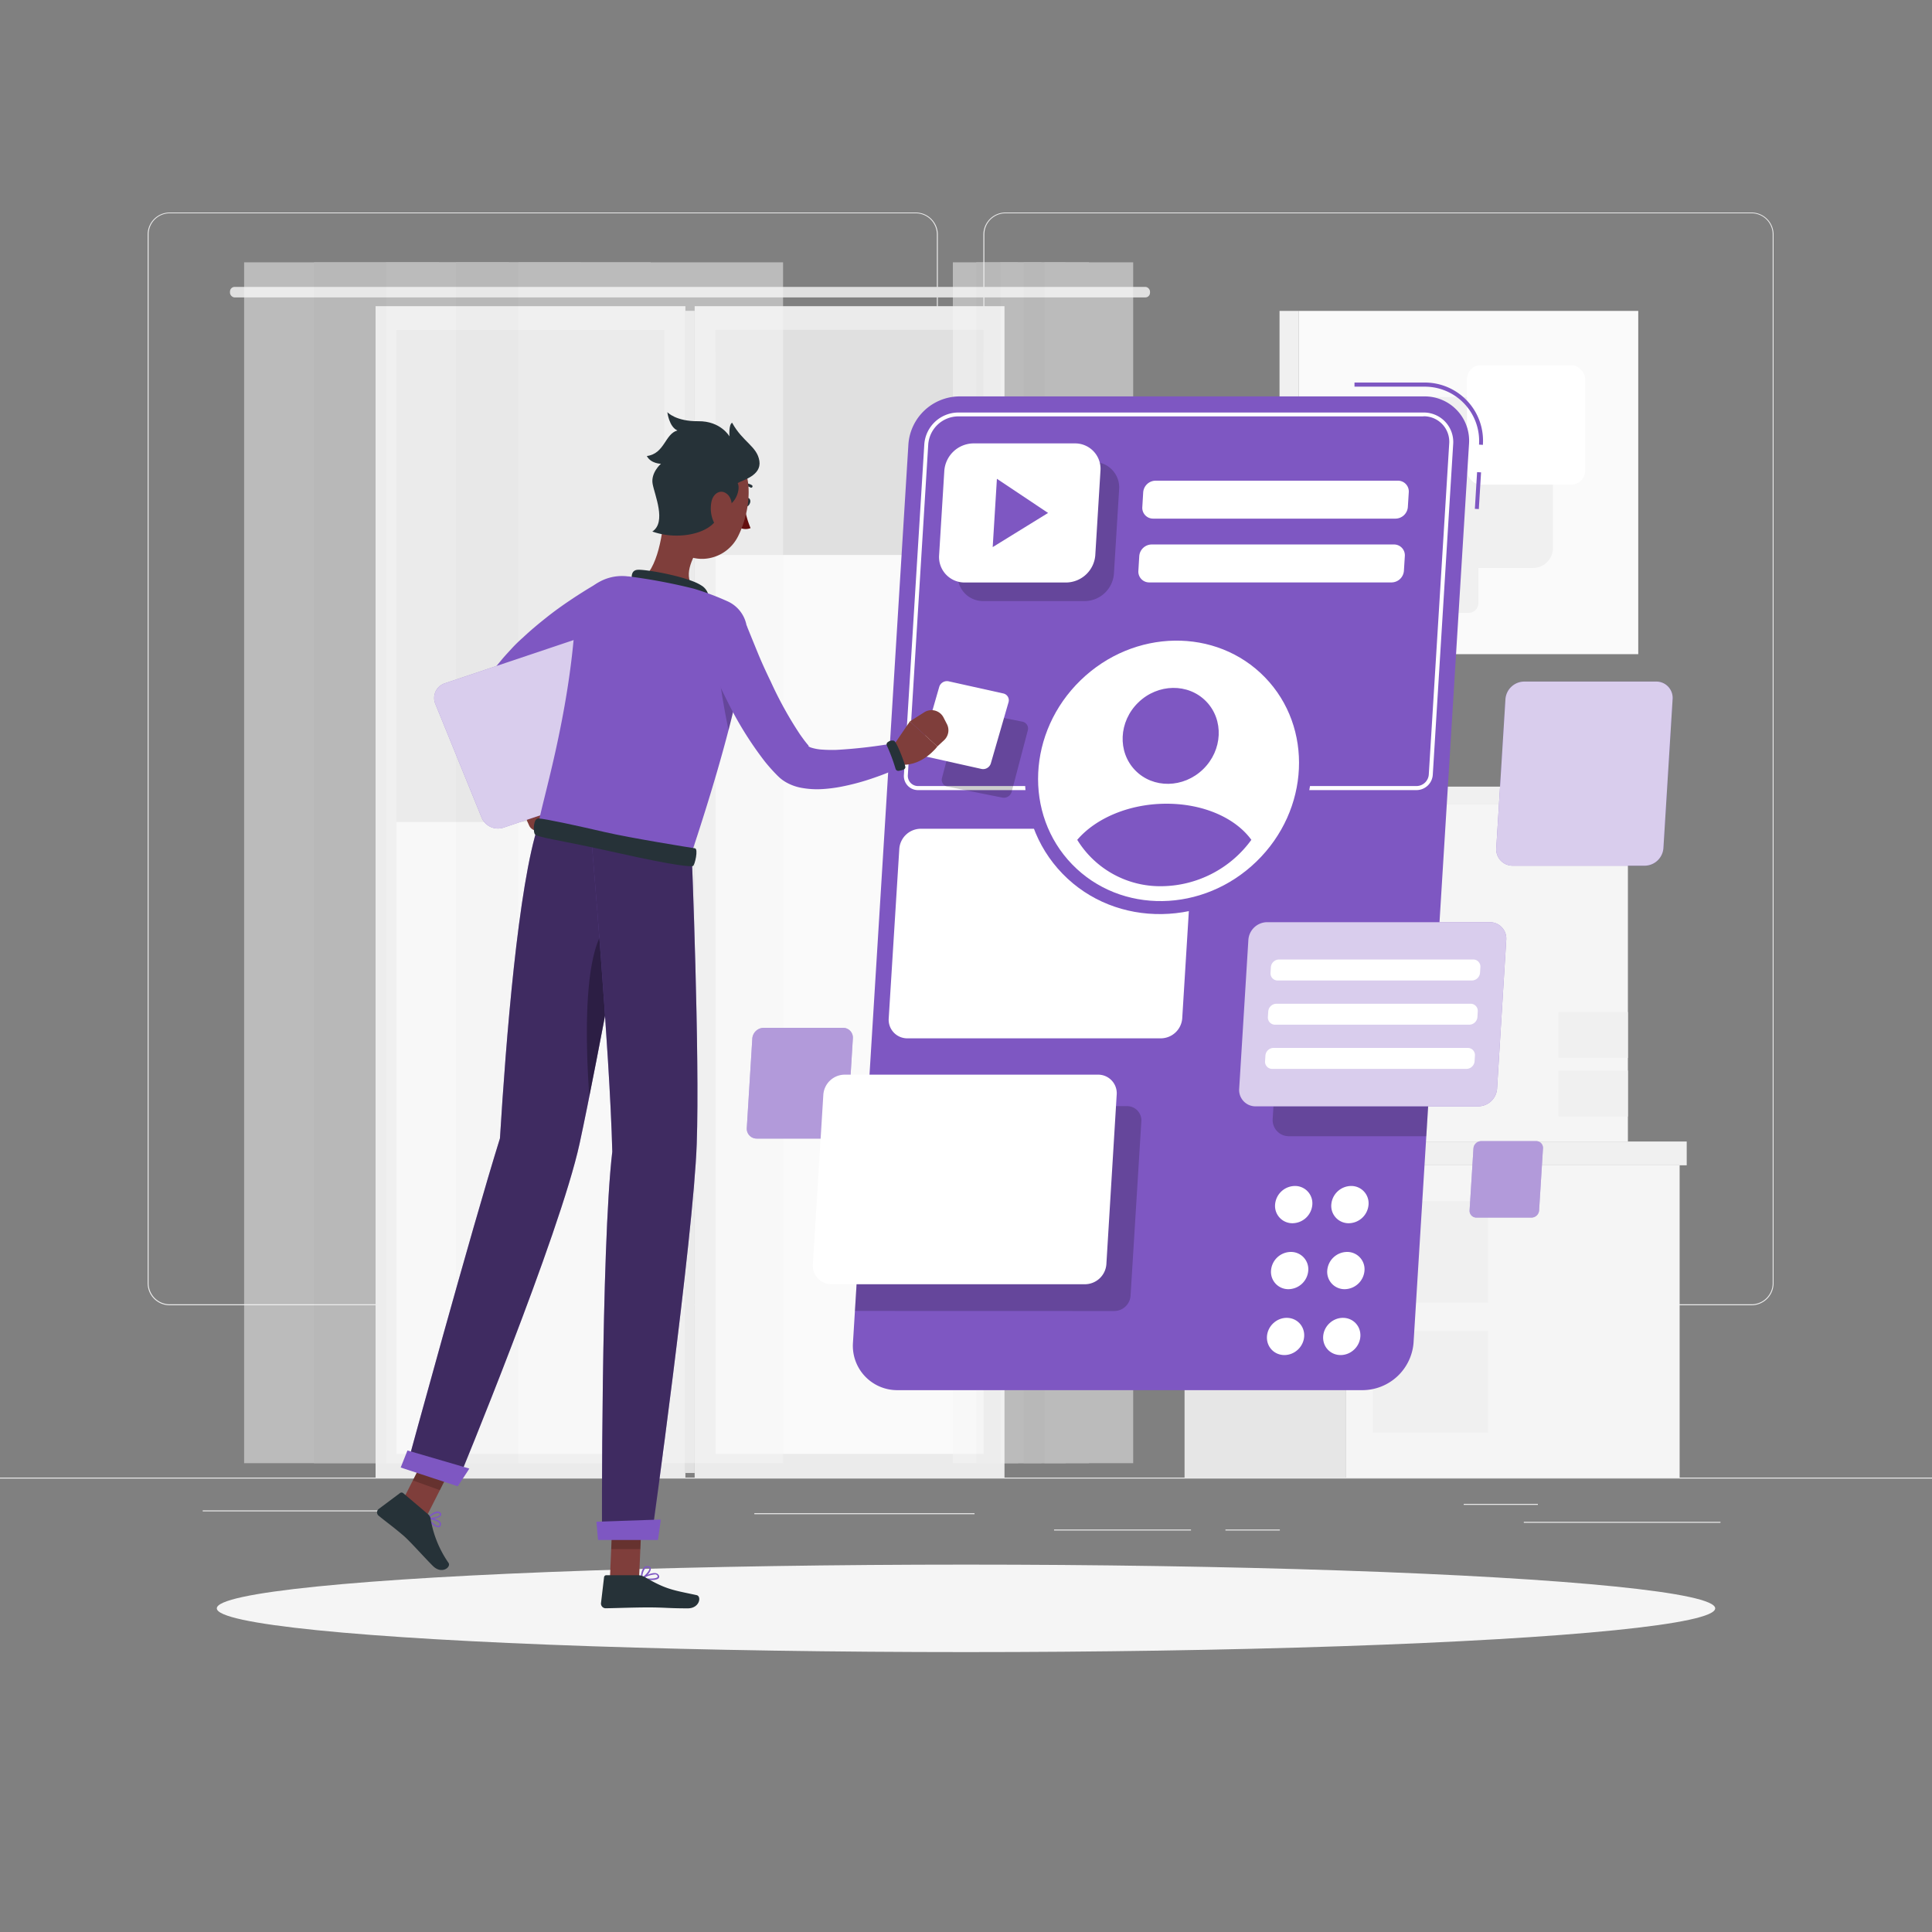 <svg xmlns="http://www.w3.org/2000/svg" viewBox="0 0 500 500"><rect x="0" y="0" width="500" height="500" fill="#808080" stroke="none"/><g id="freepik--background-complete--inject-2"><rect y="382.4" width="500" height="0.25" style="fill:#ebebeb"></rect><rect x="394.36" y="393.85" width="50.9" height="0.25" style="fill:#ebebeb"></rect><rect x="52.46" y="390.89" width="47.21" height="0.25" style="fill:#ebebeb"></rect><rect x="378.81" y="389.21" width="19.19" height="0.25" style="fill:#ebebeb"></rect><rect x="317.14" y="395.84" width="14.08" height="0.25" style="fill:#ebebeb"></rect><rect x="272.79" y="395.84" width="35.44" height="0.25" style="fill:#ebebeb"></rect><rect x="195.22" y="391.62" width="56.99" height="0.25" style="fill:#ebebeb"></rect><path d="M237,337.8H43.91a5.71,5.71,0,0,1-5.7-5.71V60.66A5.71,5.71,0,0,1,43.91,55H237a5.71,5.71,0,0,1,5.71,5.71V332.09A5.71,5.71,0,0,1,237,337.8ZM43.91,55.2a5.46,5.46,0,0,0-5.45,5.46V332.09a5.46,5.46,0,0,0,5.45,5.46H237a5.47,5.47,0,0,0,5.46-5.46V60.66A5.47,5.47,0,0,0,237,55.2Z" style="fill:#ebebeb"></path><path d="M453.31,337.8H260.21a5.72,5.72,0,0,1-5.71-5.71V60.66A5.72,5.72,0,0,1,260.21,55h193.1A5.71,5.71,0,0,1,459,60.66V332.09A5.71,5.71,0,0,1,453.31,337.8ZM260.21,55.2a5.47,5.47,0,0,0-5.46,5.46V332.09a5.47,5.47,0,0,0,5.46,5.46h193.1a5.47,5.47,0,0,0,5.46-5.46V60.66a5.47,5.47,0,0,0-5.46-5.46Z" style="fill:#ebebeb"></path><rect x="329.15" y="208.01" width="29.98" height="87.41" transform="translate(688.28 503.42) rotate(180)" style="fill:#e6e6e6"></rect><rect x="359.13" y="208.01" width="62.17" height="87.41" style="fill:#f5f5f5"></rect><rect x="403.3" y="261.92" width="18" height="11.88" transform="translate(824.6 535.71) rotate(180)" style="fill:#f0f0f0"></rect><rect x="403.3" y="277.09" width="18" height="11.88" transform="translate(824.6 566.05) rotate(180)" style="fill:#f0f0f0"></rect><rect x="327.82" y="203.58" width="30.85" height="4.43" transform="translate(686.49 411.59) rotate(180)" style="fill:#e0e0e0"></rect><rect x="358.67" y="203.58" width="63.95" height="4.43" style="fill:#f0f0f0"></rect><rect x="306.56" y="301.58" width="41.69" height="80.82" transform="translate(654.81 683.98) rotate(180)" style="fill:#e6e6e6"></rect><rect x="348.25" y="301.58" width="86.44" height="80.82" style="fill:#f5f5f5"></rect><rect x="355.27" y="310.83" width="29.87" height="26.32" transform="translate(740.42 647.98) rotate(180)" style="fill:#f0f0f0"></rect><rect x="355.27" y="344.45" width="29.87" height="26.32" transform="translate(740.42 715.22) rotate(180)" style="fill:#f0f0f0"></rect><rect x="304.72" y="295.42" width="42.89" height="6.16" transform="translate(652.32 596.99) rotate(180)" style="fill:#e0e0e0"></rect><rect x="347.6" y="295.42" width="88.92" height="6.16" style="fill:#f0f0f0"></rect><rect x="179.78" y="79.24" width="80.18" height="303.16" style="fill:#ebebeb"></rect><rect x="74.42" y="196.14" width="290.9" height="69.35" transform="translate(450.69 10.95) rotate(90)" style="fill:#fafafa"></rect><rect x="97.2" y="79.24" width="80.18" height="303.16" style="fill:#ebebeb"></rect><rect x="177.37" y="80.43" width="2.41" height="300.77" transform="translate(357.15 461.64) rotate(180)" style="fill:#e0e0e0"></rect><rect x="-8.16" y="196.14" width="290.9" height="69.35" transform="translate(368.1 93.53) rotate(90)" style="fill:#fafafa"></rect><rect x="59.52" y="74.25" width="238.1" height="2.72" rx="1.2" style="fill:#e0e0e0"></rect><rect x="216.97" y="53.59" width="5.79" height="69.35" transform="translate(308.13 -131.6) rotate(90)" style="fill:#e0e0e0"></rect><rect x="190.73" y="79.83" width="58.26" height="69.35" transform="translate(334.37 -105.36) rotate(90)" style="fill:#e0e0e0"></rect><rect x="73.6" y="114.38" width="127.37" height="69.35" transform="translate(286.34 11.77) rotate(90)" style="fill:#e0e0e0"></rect><g style="opacity:0.5"><rect x="246.6" y="67.89" width="22.92" height="310.78" style="fill:#f5f5f5"></rect><rect x="252.65" y="67.89" width="10.82" height="310.78" style="fill:#f0f0f0"></rect><rect x="258.89" y="67.89" width="22.92" height="310.78" style="fill:#f5f5f5"></rect><rect x="264.94" y="67.89" width="10.82" height="310.78" style="fill:#f0f0f0"></rect><rect x="270.35" y="67.89" width="22.92" height="310.78" style="fill:#f5f5f5"></rect></g><g style="opacity:0.5"><rect x="63.18" y="67.89" width="68.49" height="310.78" style="fill:#f5f5f5"></rect><rect x="81.26" y="67.89" width="32.33" height="310.78" style="fill:#f0f0f0"></rect><rect x="99.92" y="67.89" width="68.49" height="310.78" style="fill:#f5f5f5"></rect><rect x="118" y="67.89" width="32.33" height="310.78" style="fill:#f0f0f0"></rect><rect x="134.17" y="67.89" width="68.49" height="310.78" style="fill:#f5f5f5"></rect></g><rect x="336.05" y="80.46" width="87.92" height="88.84" transform="translate(760.03 249.76) rotate(180)" style="fill:#fafafa"></rect><rect x="358.13" y="102.76" width="43.78" height="44.24" rx="5.18" transform="translate(760.03 249.76) rotate(180)" style="fill:#f0f0f0"></rect><rect x="379.64" y="94.49" width="30.6" height="30.92" rx="3.62" transform="translate(789.89 219.91) rotate(180)" style="fill:#fff"></rect><rect x="361.37" y="137.17" width="21.23" height="21.45" rx="2.51" transform="translate(743.97 295.79) rotate(180)" style="fill:#f0f0f0"></rect><rect x="331.14" y="80.46" width="4.91" height="88.84" style="fill:#f0f0f0"></rect></g><g id="freepik--Shadow--inject-2"><ellipse id="freepik--path--inject-2" cx="250" cy="416.24" rx="193.89" ry="11.32" style="fill:#f5f5f5"></ellipse></g><g id="freepik--Application--inject-2"><path d="M383.77,115.13l-1-.06a14.06,14.06,0,0,0-14.12-15H350.54V99h18.09a15.07,15.07,0,0,1,15.14,16.13Z" style="fill:#7E57C2"></path><rect x="377.77" y="126.46" width="9.52" height="1.03" transform="translate(232.6 501.11) rotate(-86.53)" style="fill:#7E57C2"></rect><path d="M352.76,359.77H232.31a11.47,11.47,0,0,1-11.56-12.32L235.1,114.91a13.34,13.34,0,0,1,13.08-12.32H368.63a11.48,11.48,0,0,1,11.55,12.32L365.83,347.45A13.31,13.31,0,0,1,352.76,359.77Z" style="fill:#7E57C2"></path><path d="M280.77,155.56H254.49a6.58,6.58,0,0,1-6.63-7.07l1.35-21.86a7.64,7.64,0,0,1,7.5-7.07H283a6.59,6.59,0,0,1,6.63,7.07l-1.35,21.86A7.65,7.65,0,0,1,280.77,155.56Z" style="opacity:0.2"></path><path d="M288.4,339.29a4.25,4.25,0,0,0,4.19-4l2.79-45.07a3.68,3.68,0,0,0-3.71-3.95H224.52l-3.26,53Z" style="opacity:0.2"></path><path d="M218.15,266H197.61a3,3,0,0,0-2.91,2.74l-1.43,23.18a2.55,2.55,0,0,0,2.57,2.74h20.54a2.94,2.94,0,0,0,2.91-2.74l1.43-23.18A2.54,2.54,0,0,0,218.15,266Z" style="fill:#7E57C2"></path><path d="M218.15,266H197.61a3,3,0,0,0-2.91,2.74l-1.43,23.18a2.55,2.55,0,0,0,2.57,2.74h20.54a2.94,2.94,0,0,0,2.91-2.74l1.43-23.18A2.54,2.54,0,0,0,218.15,266Z" style="fill:#fff;opacity:0.4"></path><path d="M368.37,107.73a6.59,6.59,0,0,1,6.68,7.12l-5.28,85.58a3.21,3.21,0,0,1-3.15,3h-129a2.64,2.64,0,0,1-2.67-2.85L240.23,115a7.83,7.83,0,0,1,7.7-7.24H368.37m0-1H247.93a8.86,8.86,0,0,0-8.72,8.21l-5.28,85.58a3.65,3.65,0,0,0,3.69,3.93h129a4.25,4.25,0,0,0,4.18-3.93l5.28-85.58a7.63,7.63,0,0,0-7.71-8.21Z" style="fill:#fff"></path><path d="M303.84,214.48H238.25a5.6,5.6,0,0,0-5.51,5.19L230,263.54a4.81,4.81,0,0,0,4.86,5.18h65.59a5.59,5.59,0,0,0,5.51-5.18l2.71-43.87A4.83,4.83,0,0,0,303.84,214.48Z" style="fill:#fff"></path><path d="M284.18,278.12h-65.6a5.58,5.58,0,0,0-5.5,5.18l-2.71,43.87a4.82,4.82,0,0,0,4.86,5.19h65.6a5.59,5.59,0,0,0,5.5-5.19L289,283.3A4.81,4.81,0,0,0,284.18,278.12Z" style="fill:#fff"></path><path d="M336.5,247a4.85,4.85,0,0,0-4.78,4.5l-2.35,38.06a4.18,4.18,0,0,0,4.22,4.49h35.54L372,247Z" style="opacity:0.2"></path><path d="M385.54,238.66H327.91a4.91,4.91,0,0,0-4.83,4.56l-2.38,38.54a4.23,4.23,0,0,0,4.27,4.56H382.6a4.92,4.92,0,0,0,4.84-4.56l2.38-38.54A4.24,4.24,0,0,0,385.54,238.66Z" style="fill:#7E57C2"></path><path d="M385.54,238.66H327.91a4.91,4.91,0,0,0-4.83,4.56l-2.38,38.54a4.23,4.23,0,0,0,4.27,4.56H382.6a4.92,4.92,0,0,0,4.84-4.56l2.38-38.54A4.24,4.24,0,0,0,385.54,238.66Z" style="fill:#fff;opacity:0.7"></path><path d="M428.6,176.39H394.45a4.92,4.92,0,0,0-4.84,4.55l-2.38,38.55a4.24,4.24,0,0,0,4.28,4.55h34.15a4.91,4.91,0,0,0,4.83-4.55l2.38-38.55A4.23,4.23,0,0,0,428.6,176.39Z" style="fill:#7E57C2"></path><path d="M428.6,176.39H394.45a4.92,4.92,0,0,0-4.84,4.55l-2.38,38.55a4.24,4.24,0,0,0,4.28,4.55h34.15a4.91,4.91,0,0,0,4.83-4.55l2.38-38.55A4.23,4.23,0,0,0,428.6,176.39Z" style="fill:#fff;opacity:0.7"></path><path d="M397.54,295.32H383.33a2.05,2.05,0,0,0-2,1.9l-1,16a1.76,1.76,0,0,0,1.78,1.89h14.21a2,2,0,0,0,2-1.89l1-16A1.76,1.76,0,0,0,397.54,295.32Z" style="fill:#7E57C2"></path><path d="M397.54,295.32H383.33a2.05,2.05,0,0,0-2,1.9l-1,16a1.76,1.76,0,0,0,1.78,1.89h14.21a2,2,0,0,0,2-1.89l1-16A1.76,1.76,0,0,0,397.54,295.32Z" style="fill:#fff;opacity:0.4"></path><ellipse cx="302.42" cy="199.52" rx="38.23" ry="35.94" transform="translate(-53.58 266.8) rotate(-44.12)" style="fill:#7E57C2"></ellipse><ellipse cx="302.42" cy="199.52" rx="34.76" ry="32.68" transform="translate(-53.58 266.8) rotate(-44.12)" style="fill:#fff"></ellipse><ellipse cx="302.98" cy="190.47" rx="12.8" ry="12.04" transform="translate(-47.13 264.63) rotate(-44.12)" style="fill:#7E57C2"></ellipse><path d="M301.9,208c-9.68,0-18.35,3.77-23.11,9.35a25.19,25.19,0,0,0,21.79,12,29.05,29.05,0,0,0,23.27-12C319.79,211.75,311.57,208,301.9,208Z" style="fill:#7E57C2"></path><path d="M276,150.75H249.67a6.59,6.59,0,0,1-6.63-7.07l1.35-21.86a7.65,7.65,0,0,1,7.51-7.07h26.27a6.58,6.58,0,0,1,6.63,7.07l-1.34,21.86A7.65,7.65,0,0,1,276,150.75Z" style="fill:#fff"></path><polygon points="271.24 132.75 258 123.91 256.91 141.59 271.24 132.75" style="fill:#7E57C2"></polygon><path d="M361.16,134.22H298.44a2.79,2.79,0,0,1-2.81-3l.23-3.82a3.25,3.25,0,0,1,3.19-3h62.72a2.8,2.8,0,0,1,2.82,3l-.24,3.82A3.25,3.25,0,0,1,361.16,134.22Z" style="fill:#fff"></path><path d="M360.14,150.73H297.42a2.8,2.8,0,0,1-2.81-3l.23-3.82a3.26,3.26,0,0,1,3.19-3h62.72a2.8,2.8,0,0,1,2.82,3l-.24,3.82A3.24,3.24,0,0,1,360.14,150.73Z" style="fill:#fff"></path><path d="M380.92,253.75H330.67a1.84,1.84,0,0,1-1.86-2l.09-1.43a2.14,2.14,0,0,1,2.11-2h50.25a1.84,1.84,0,0,1,1.86,2l-.09,1.43A2.14,2.14,0,0,1,380.92,253.75Z" style="fill:#fff"></path><path d="M380.22,265.19H330a1.85,1.85,0,0,1-1.87-2l.09-1.42a2.14,2.14,0,0,1,2.11-2h50.25a1.84,1.84,0,0,1,1.86,2l-.08,1.42A2.15,2.15,0,0,1,380.22,265.19Z" style="fill:#fff"></path><path d="M379.51,276.63H329.26a1.84,1.84,0,0,1-1.86-2l.09-1.43a2.13,2.13,0,0,1,2.1-2h50.25a1.85,1.85,0,0,1,1.87,2l-.09,1.43A2.14,2.14,0,0,1,379.51,276.63Z" style="fill:#fff"></path><ellipse cx="347.25" cy="345.9" rx="4.97" ry="4.67" transform="translate(-142.84 339.3) rotate(-44.12)" style="fill:#fff"></ellipse><path d="M353.13,328.82a5.21,5.21,0,0,1-5.12,4.82,4.48,4.48,0,0,1-4.52-4.82A5.19,5.19,0,0,1,348.6,324,4.48,4.48,0,0,1,353.13,328.82Z" style="fill:#fff"></path><path d="M354.18,311.75a5.2,5.2,0,0,1-5.12,4.82,4.48,4.48,0,0,1-4.52-4.82,5.2,5.2,0,0,1,5.12-4.82A4.48,4.48,0,0,1,354.18,311.75Z" style="fill:#fff"></path><ellipse cx="332.7" cy="345.9" rx="4.97" ry="4.67" transform="translate(-146.94 329.17) rotate(-44.12)" style="fill:#fff"></ellipse><path d="M338.58,328.82a5.21,5.21,0,0,1-5.12,4.82,4.48,4.48,0,0,1-4.52-4.82,5.19,5.19,0,0,1,5.11-4.82A4.48,4.48,0,0,1,338.58,328.82Z" style="fill:#fff"></path><path d="M339.63,311.75a5.2,5.2,0,0,1-5.12,4.82,4.48,4.48,0,0,1-4.52-4.82,5.2,5.2,0,0,1,5.12-4.82A4.48,4.48,0,0,1,339.63,311.75Z" style="fill:#fff"></path></g><g id="freepik--Character--inject-2"><path d="M137.19,201.85l5.65,4.4-7.46,3.92s-3.49-3.75-1.72-6.94Z" style="fill:#7f3e3b"></path><path d="M143.09,213.88l-3.43,1a2.26,2.26,0,0,1-2.72-1.24l-1.56-3.51,7.46-3.92,1.72,4.69A2.25,2.25,0,0,1,143.09,213.88Z" style="fill:#7f3e3b"></path><path d="M160.91,161.55l-3,1.87c-1,.65-2.05,1.31-3.07,2-2,1.35-4,2.71-6,4.13a90.18,90.18,0,0,0-10.9,9l-.6.6-.15.15h0a.18.18,0,0,0,0-.06c0-.05-.11.08-.21.31a7.74,7.74,0,0,0-.51,2.3,34.91,34.91,0,0,0,.17,6.63c.46,4.7,1.44,9.66,2.4,14.47l-5.7,2.16a72.46,72.46,0,0,1-5.91-14.9,38.69,38.69,0,0,1-1.39-8.55,18.65,18.65,0,0,1,.52-5.25,11.89,11.89,0,0,1,1.34-3.17,8.2,8.2,0,0,1,.57-.83l.28-.37.17-.2.68-.82c.9-1.11,1.85-2.11,2.79-3.14s1.94-2,2.94-2.87c2-1.89,4.06-3.59,6.16-5.26s4.27-3.21,6.49-4.69c1.1-.74,2.22-1.45,3.35-2.16s2.24-1.36,3.53-2.07Z" style="fill:#7E57C2"></path><path d="M138.57,201.76a44.58,44.58,0,0,1-6.07,2.09.75.75,0,0,0-.51.8c.13,1,.33,1.68.87,1.74s6.52-2,6.94-2.76c.24-.43,0-1.07-.27-1.56A.73.73,0,0,0,138.57,201.76Z" style="fill:#263238"></path><path d="M166.82,197.46l-12-29.48a4.58,4.58,0,0,0-5.63-2.58l-34.11,11.45a4,4,0,0,0-2.43,5.29l12,29.48a4.58,4.58,0,0,0,5.63,2.58l34.11-11.45A4,4,0,0,0,166.82,197.46Z" style="fill:#7E57C2"></path><path d="M166.82,197.46l-12-29.48a4.58,4.58,0,0,0-5.63-2.58l-34.11,11.45a4,4,0,0,0-2.43,5.29l12,29.48a4.58,4.58,0,0,0,5.63,2.58l34.11-11.45A4,4,0,0,0,166.82,197.46Z" style="fill:#fff;opacity:0.7"></path><path d="M192.68,129.79c-.14.59,0,1.15.44,1.24s.81-.3,1-.89-.05-1.15-.44-1.25S192.83,129.2,192.68,129.79Z" style="fill:#263238"></path><path d="M192.68,130.92a21.82,21.82,0,0,0,1.57,5.75,3.48,3.48,0,0,1-2.95-.17Z" style="fill:#630f0f"></path><path d="M191.4,126a.3.3,0,0,0,.21,0,2.83,2.83,0,0,1,2.58.15.35.35,0,0,0,.5-.09.35.35,0,0,0-.09-.49,3.56,3.56,0,0,0-3.25-.24.36.36,0,0,0-.2.47A.33.33,0,0,0,191.4,126Z" style="fill:#263238"></path><path d="M171.94,131.9c-.27,5.61-1.65,15.68-6.27,18.33,0,0,.12,5.8,10.07,8.25,10.94,2.71,6.57-4.14,6.57-4.14-5.62-2.9-4.37-7.29-2.3-11.2Z" style="fill:#7f3e3b"></path><path d="M163.77,151.74c-.36-1.91-.74-4.09,1.2-4.27,2.13-.19,13.06,1.77,16.46,4a3.94,3.94,0,0,1,1.48,5.42Z" style="fill:#263238"></path><path d="M111.88,394.46a2.42,2.42,0,0,0,1.7.79c.2,0,.45-.19.54-.65a.84.84,0,0,0-.15-.68c-.68-.91-3.19-1.17-3.29-1.18a.19.19,0,0,0-.18.09.18.18,0,0,0,0,.19A10,10,0,0,0,111.88,394.46Zm1.65-.49a1.1,1.1,0,0,1,.15.16.49.49,0,0,1,.09.4c-.06.33-.21.36-.27.37-.52.12-1.69-.87-2.43-1.75A6.07,6.07,0,0,1,113.53,394Z" style="fill:#7E57C2"></path><path d="M110.54,393.05s0,0,.08,0c.87.18,3.09-.1,3.51-.84a.59.59,0,0,0-.13-.73,1,1,0,0,0-.73-.32c-1.13,0-2.67,1.53-2.74,1.59a.2.2,0,0,0,0,.18A.22.22,0,0,0,110.54,393.05Zm3.14-1.34.06.05c.16.18.11.27.08.31-.25.44-1.79.77-2.76.72a4.31,4.31,0,0,1,2.21-1.23A.64.64,0,0,1,113.68,391.71Z" style="fill:#7E57C2"></path><path d="M168.37,408.93c1,0,1.88-.14,2.15-.57a.67.67,0,0,0-.09-.78,1,1,0,0,0-.61-.42c-1.29-.34-3.77,1.16-3.88,1.22a.17.17,0,0,0-.07.19.21.21,0,0,0,.16.14A13.06,13.06,0,0,0,168.37,408.93Zm1-1.47a1.87,1.87,0,0,1,.35,0,.63.63,0,0,1,.37.25c.15.23.12.33.08.4-.3.49-2.21.5-3.63.3A7.34,7.34,0,0,1,169.41,407.46Z" style="fill:#7E57C2"></path><path d="M166.07,408.72l.07,0c.86-.41,2.5-2,2.27-2.89,0-.2-.22-.45-.71-.5a1.2,1.2,0,0,0-1,.31c-.88.78-.87,2.82-.87,2.9a.18.18,0,0,0,.09.16A.15.15,0,0,0,166.07,408.72Zm1.52-3.06h.11c.32,0,.36.15.37.2.13.51-1,1.79-1.83,2.35a3.81,3.81,0,0,1,.75-2.33A.9.9,0,0,1,167.59,405.66Z" style="fill:#7E57C2"></path><polygon points="157.85 408.54 165.39 408.54 166.15 391.07 158.6 391.07 157.85 408.54" style="fill:#7f3e3b"></polygon><polygon points="102.93 390.85 110.23 392.76 118.31 376.82 111.01 374.91 102.93 390.85" style="fill:#7f3e3b"></polygon><path d="M110.79,391.89l-6.45-5.48a.68.68,0,0,0-.83,0L98,390.53a1.11,1.11,0,0,0,0,1.74c2.29,1.87,3.5,2.67,6.34,5.08,1.75,1.48,5.48,5.73,7.73,7.95s4.75.27,4-.84A28,28,0,0,1,111.43,393,1.81,1.81,0,0,0,110.79,391.89Z" style="fill:#263238"></path><path d="M165.16,407.66h-8.24a.59.59,0,0,0-.59.52l-.79,6.7a1.22,1.22,0,0,0,1.22,1.34c3-.05,7.24-.22,11-.22,4.37,0,5.11.24,10.23.24,3.09,0,3.63-3.13,2.3-3.42-6-1.29-7.8-1.42-13.23-4.57A3.81,3.81,0,0,0,165.16,407.66Z" style="fill:#263238"></path><path d="M193.33,164.1c-.58,7.61-3.44,23.78-14.33,56.62l-39.64-7.46c.75-5.3,7.88-27.64,9.5-52.82a12.14,12.14,0,0,1,13.7-11.26l.2,0a147.18,147.18,0,0,1,16.85,3.18,71.06,71.06,0,0,1,8.57,3.21A8.58,8.58,0,0,1,193.33,164.1Z" style="fill:#7E57C2"></path><path d="M185.8,168.71c-.26,4.28,1.34,13.37,2.74,20.28,1.28-5,2.24-9.14,3-12.68Z" style="opacity:0.2"></path><path d="M193.19,161.78c.95,2.36,2,4.93,3,7.37s2.15,4.91,3.31,7.31a98,98,0,0,0,7.53,13.59c.71,1,1.42,2,2.16,2.84l.14.16-.05,0-.07,0s0,0,0,.07a2.41,2.41,0,0,0,.72.36,11.63,11.63,0,0,0,2.9.52,35.73,35.73,0,0,0,3.62.07,127.83,127.83,0,0,0,15.77-1.87l2,5.78a68.21,68.21,0,0,1-8.05,3.32,60.18,60.18,0,0,1-8.59,2.32,37.93,37.93,0,0,1-4.7.59,22.35,22.35,0,0,1-5.36-.3,12.53,12.53,0,0,1-3.2-1,10.83,10.83,0,0,1-1.74-1,9.52,9.52,0,0,1-.87-.7l-.42-.4-.22-.22a45,45,0,0,1-3.17-3.56,91.17,91.17,0,0,1-9.41-15.05c-1.3-2.58-2.55-5.17-3.68-7.81s-2.22-5.23-3.22-8.07Z" style="fill:#7E57C2"></path><path d="M264.62,186.77l-14.23-2.84a2.09,2.09,0,0,0-2.4,1.5l-4.2,15.89a1.8,1.8,0,0,0,1.4,2.26l14.23,2.84a2.1,2.1,0,0,0,2.4-1.5L266,189A1.8,1.8,0,0,0,264.62,186.77Z" style="opacity:0.2"></path><path d="M259.67,179.47l-14.17-3.15a2.1,2.1,0,0,0-2.43,1.45l-4.55,15.79a1.81,1.81,0,0,0,1.36,2.29L254,199a2.09,2.09,0,0,0,2.43-1.45L261,181.76A1.8,1.8,0,0,0,259.67,179.47Z" style="fill:#fff"></path><path d="M231,193.26l4.48-6.57,7.11,6.5s-3.7,5-9.18,4.73Z" style="fill:#7f3e3b"></path><path d="M229.54,193a45.94,45.94,0,0,1,2.24,6,.73.73,0,0,0,.81.49c1-.16,1.67-.37,1.72-.91s-2.16-6.47-2.93-6.87a1.78,1.78,0,0,0-1.55.31A.71.71,0,0,0,229.54,193Z" style="fill:#263238"></path><path d="M244.18,185.68l.88,1.71a3.5,3.5,0,0,1-.72,4.16l-1.76,1.64-7.11-6.5,3.74-2.36A3.49,3.49,0,0,1,244.18,185.68Z" style="fill:#7f3e3b"></path><polygon points="166.14 391.08 165.72 400.9 158.18 400.9 158.6 391.08 166.14 391.08" style="opacity:0.2"></polygon><polygon points="111.01 374.92 118.31 376.82 113.83 385.65 106.84 383.13 111.01 374.92" style="opacity:0.2"></polygon><path d="M173.29,123.68c-1.34,7.36-2.5,11.6.24,16.23,4.13,7,13.9,5.85,17.42-1,3.16-6.13,4.83-17.14-1.55-21.78A10.22,10.22,0,0,0,173.29,123.68Z" style="fill:#7f3e3b"></path><path d="M185.91,130.89c3.75,1.45,6-3.94,5-5.88,1.24-.75,6.19-1.9,5.62-5.7s-4.32-4.9-7.06-9.91c-.93.49-.68,3.54-.68,3.54s-2.25-4-8.08-3.93-8-2.34-8-2.34.44,3.8,2.6,4.73c-3.27.92-3.27,6-7.91,6.62,1.06,2,3.65,2,3.65,2s-2.68,2.32-2.15,5.22,3.63,9.89-.08,12.32C176.85,140.43,187.5,137.19,185.91,130.89Z" style="fill:#263238"></path><path d="M184.16,129.69a8.51,8.51,0,0,0,.56,5.41c1,2.21,3,1.64,3.94-.39.83-1.82,1.29-5.16-.33-6.71S184.69,127.51,184.16,129.69Z" style="fill:#7f3e3b"></path><path d="M164.94,218.07S154.69,274.35,150,295.94c-5.14,23.64-31.32,86.9-31.32,86.9l-13.14-4.24s16.44-60.24,23.85-84c1.55-25.34,4.7-65.44,10-81.35Z" style="fill:#7E57C2"></path><path d="M164.94,218.07S154.69,274.35,150,295.94c-5.14,23.64-31.32,86.9-31.32,86.9l-13.14-4.24s16.44-60.24,23.85-84c1.55-25.34,4.7-65.44,10-81.35Z" style="opacity:0.5"></path><path d="M121.46,380.06c.05,0-3,4.59-3,4.59l-14.76-4.86,1.75-4.41Z" style="fill:#7E57C2"></path><path d="M160.29,237.75c-9.6,1.54-8.9,30-7.78,45.94,2.8-13.9,6.25-32.21,8.79-45.94A6.43,6.43,0,0,0,160.29,237.75Z" style="opacity:0.3"></path><path d="M179,220.72s2.13,52.38,1.31,75.37c-.85,23.93-11.74,102.25-11.74,102.25H155.79s-.27-75.29,2.67-100.29c-.62-25.61-5.52-82.24-5.52-82.24Z" style="fill:#7E57C2"></path><path d="M179,220.72s2.13,52.38,1.31,75.37c-.85,23.93-11.74,102.25-11.74,102.25H155.79s-.27-75.29,2.67-100.29c-.62-25.61-5.52-82.24-5.52-82.24Z" style="opacity:0.5"></path><path d="M171,393.25c.06,0-.72,5.3-.72,5.3H154.77l-.42-4.73Z" style="fill:#7E57C2"></path><path d="M139.36,211.81c-1.31-.06-1.4,3.08-1,4s6.16,1.48,21.44,4.91,19.06,3.61,19.54,3.4,1.45-4.45.51-4.58-16.64-2.65-23.29-4.19S141.22,211.9,139.36,211.81Z" style="fill:#263238"></path></g></svg>